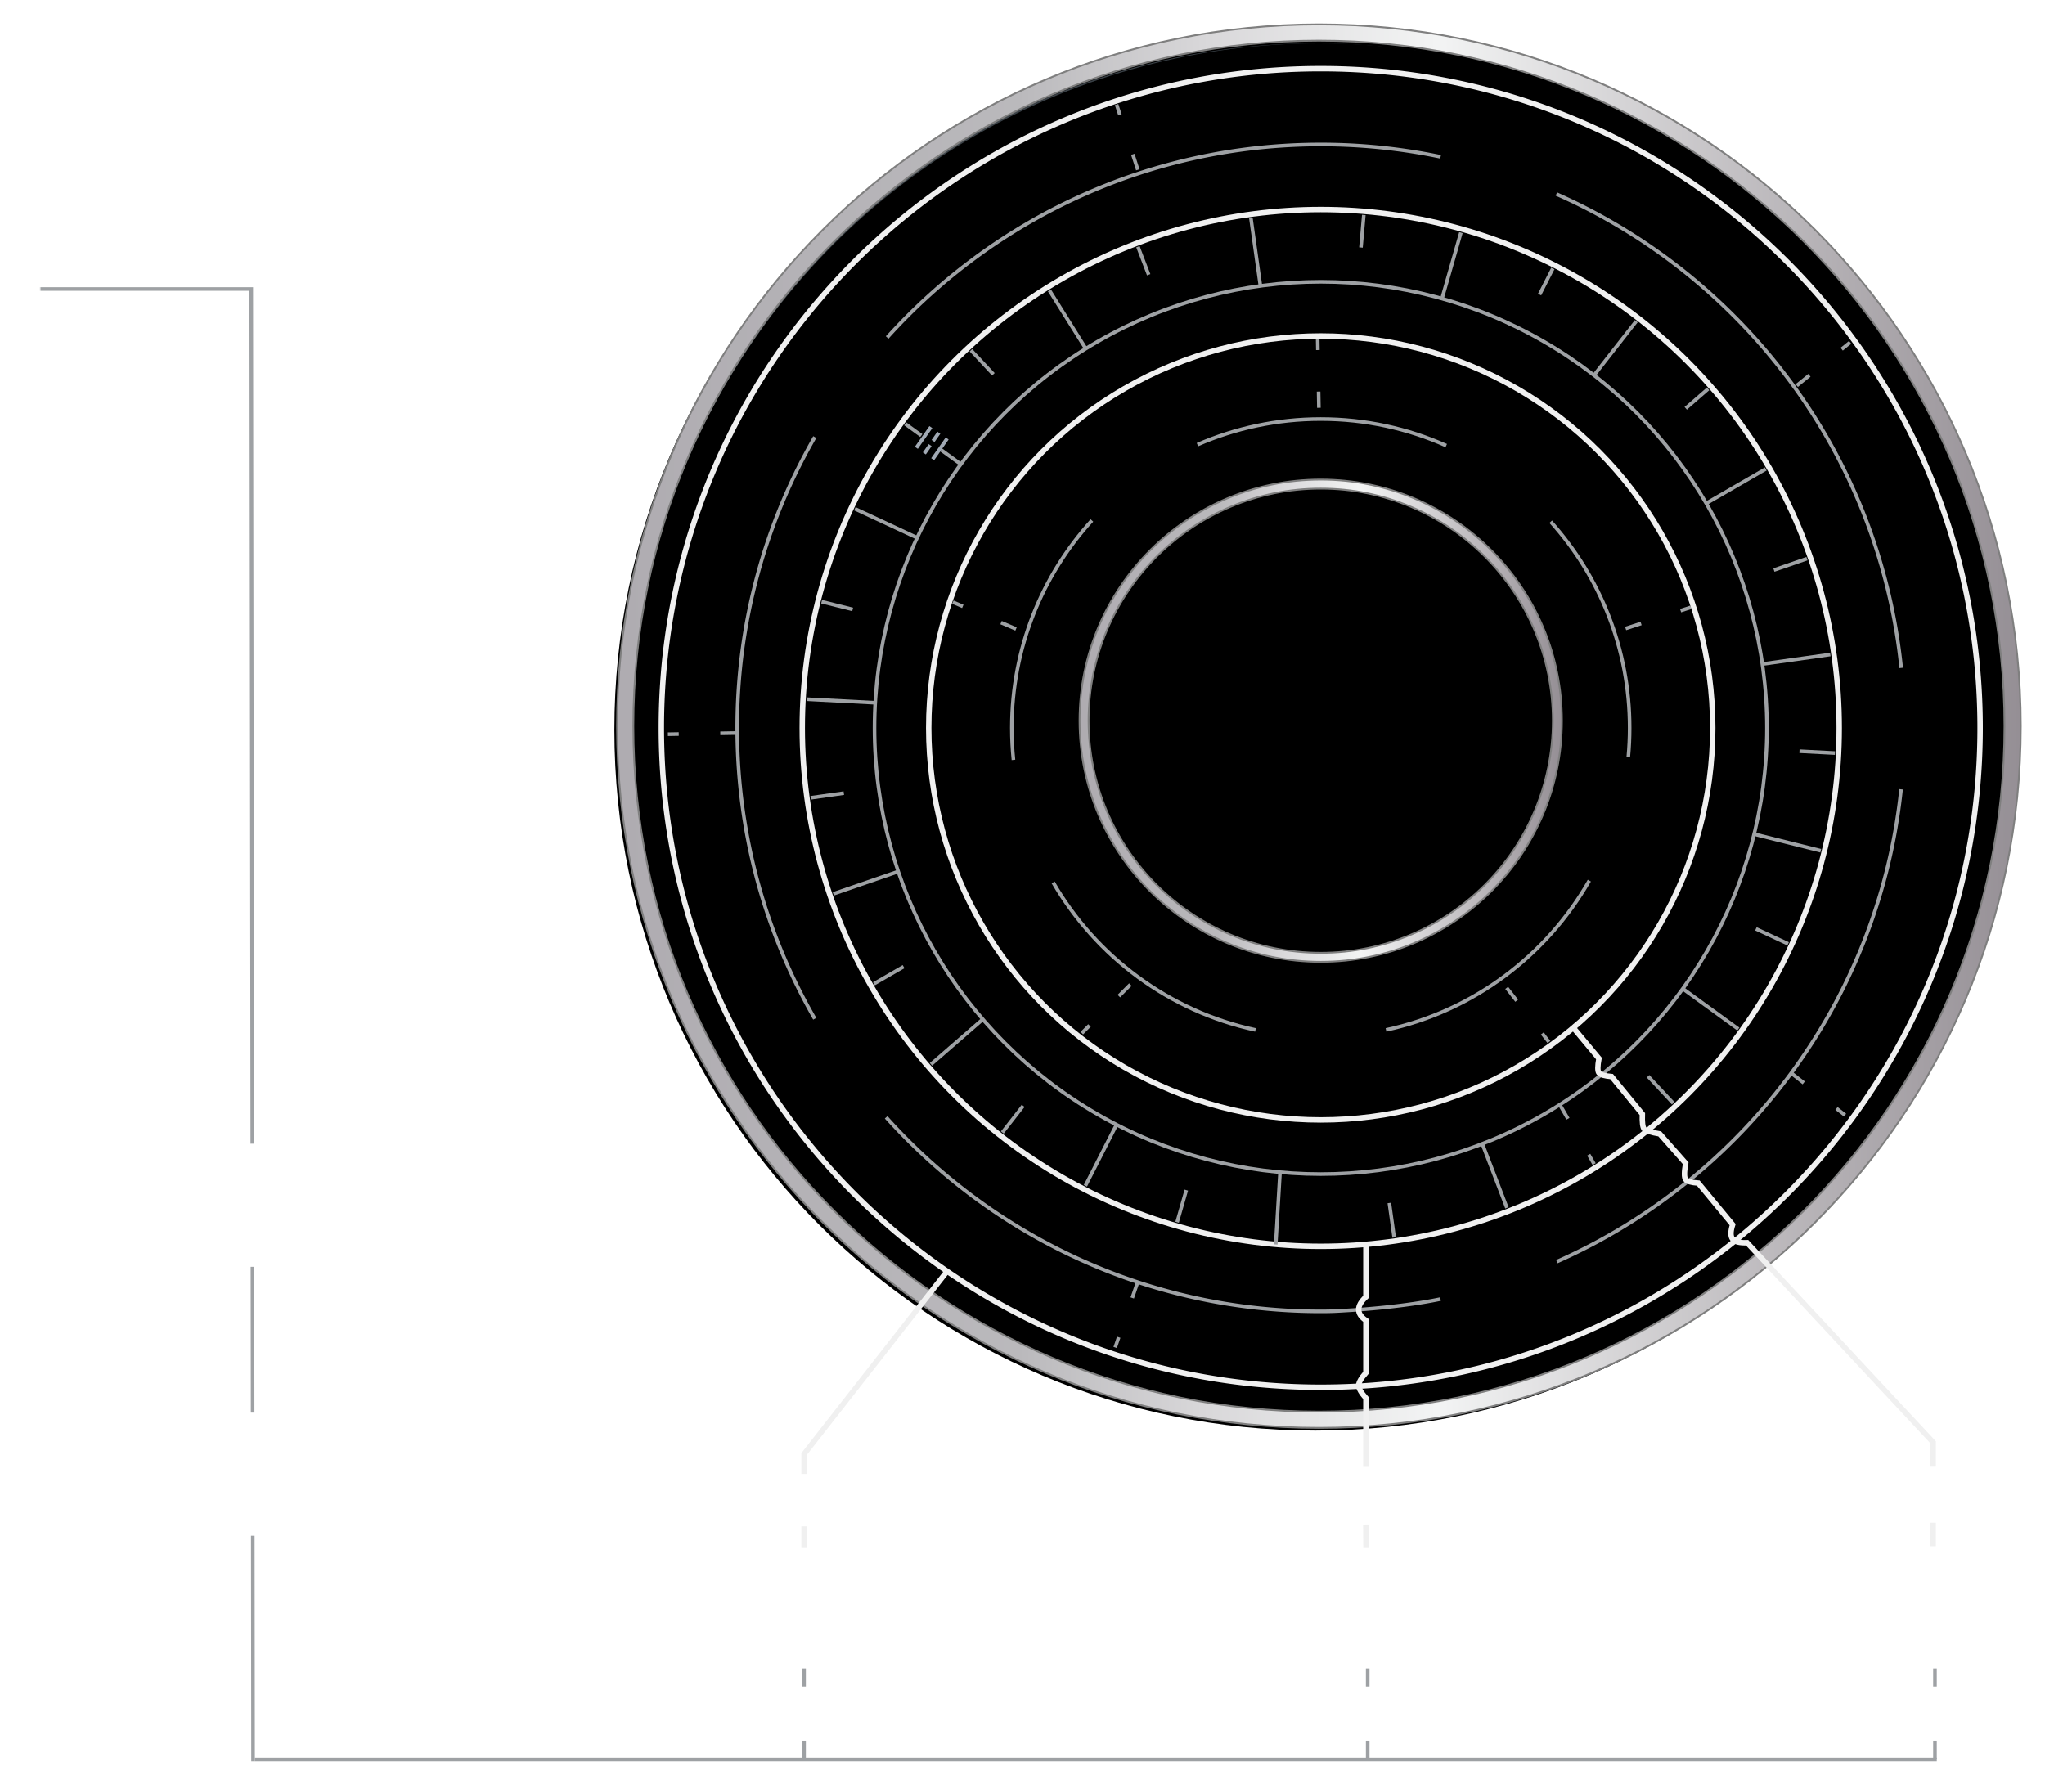 <svg width="566" height="496" xmlns="http://www.w3.org/2000/svg" xmlns:xlink="http://www.w3.org/1999/xlink"><defs><filter x="-1.3%" y="-1.3%" width="102.6%" height="102.6%" filterUnits="objectBoundingBox" id="c"><feGaussianBlur stdDeviation="4.5" in="SourceAlpha" result="shadowBlurInner1"/><feOffset dy="1" in="shadowBlurInner1" result="shadowOffsetInner1"/><feComposite in="shadowOffsetInner1" in2="SourceAlpha" operator="arithmetic" k2="-1" k3="1" result="shadowInnerInner1"/><feColorMatrix values="0 0 0 0 0 0 0 0 0 0 0 0 0 0 0 0 0 0 0.302 0" in="shadowInnerInner1"/></filter><filter x="-2.8%" y="-2.3%" width="105.2%" height="105.2%" filterUnits="objectBoundingBox" id="d"><feMorphology radius=".5" operator="dilate" in="SourceAlpha" result="shadowSpreadOuter1"/><feOffset dx="-1" dy="1" in="shadowSpreadOuter1" result="shadowOffsetOuter1"/><feGaussianBlur stdDeviation="3" in="shadowOffsetOuter1" result="shadowBlurOuter1"/><feComposite in="shadowBlurOuter1" in2="SourceAlpha" operator="out" result="shadowBlurOuter1"/><feColorMatrix values="0 0 0 0 0 0 0 0 0 0 0 0 0 0 0 0 0 0 0.231 0" in="shadowBlurOuter1"/></filter><filter x="-3.8%" y="-3.8%" width="107.6%" height="107.6%" filterUnits="objectBoundingBox" id="h"><feGaussianBlur stdDeviation="4.5" in="SourceAlpha" result="shadowBlurInner1"/><feOffset dy="1" in="shadowBlurInner1" result="shadowOffsetInner1"/><feComposite in="shadowOffsetInner1" in2="SourceAlpha" operator="arithmetic" k2="-1" k3="1" result="shadowInnerInner1"/><feColorMatrix values="0 0 0 0 0 0 0 0 0 0 0 0 0 0 0 0 0 0 0.302 0" in="shadowInnerInner1"/></filter><filter x="-8.3%" y="-6.8%" width="115%" height="115%" filterUnits="objectBoundingBox" id="i"><feMorphology radius=".5" operator="dilate" in="SourceAlpha" result="shadowSpreadOuter1"/><feOffset dx="-1" dy="1" in="shadowSpreadOuter1" result="shadowOffsetOuter1"/><feGaussianBlur stdDeviation="3" in="shadowOffsetOuter1" result="shadowBlurOuter1"/><feComposite in="shadowBlurOuter1" in2="SourceAlpha" operator="out" result="shadowBlurOuter1"/><feColorMatrix values="0 0 0 0 0 0 0 0 0 0 0 0 0 0 0 0 0 0 0.231 0" in="shadowBlurOuter1"/></filter><linearGradient x1="50.034%" y1="0%" x2="50.034%" y2="100%" id="a"><stop stop-color="#363D43" offset="0%"/><stop stop-color="#61676C" offset="49.557%"/><stop stop-color="#363D43" offset="100%"/></linearGradient><linearGradient x1=".453%" y1="50.403%" x2="99.615%" y2="50.403%" id="f"><stop stop-color="#AFACB1" offset="0%"/><stop stop-color="#BAB9BC" offset="28.499%"/><stop stop-color="#D9D8DA" offset="42.07%"/><stop stop-color="#F3F4F4" offset="58.437%"/><stop stop-color="#958F95" offset="100%"/></linearGradient><circle id="b" cx="194" cy="194" r="190"/><circle id="g" cx="194.5" cy="192.5" r="65.5"/><path d="M194 0C86.857 0 0 86.857 0 194s86.857 194 194 194 194-86.857 194-194S301.143 0 194 0zm0 4c104.934 0 190 85.066 190 190s-85.066 190-190 190S4 298.934 4 194 89.066 4 194 4z" id="e"/><path d="M194.5 126c-36.727 0-66.5 29.773-66.5 66.5 0 36.727 29.773 66.5 66.5 66.5 36.727 0 66.5-29.773 66.5-66.5 0-36.727-29.773-66.5-66.5-66.5zm0 2c35.622 0 64.5 28.878 64.5 64.5S230.122 257 194.5 257 130 228.122 130 192.5s28.878-64.5 64.5-64.5z" id="j"/></defs><g fill="none" fill-rule="evenodd"><g transform="translate(171.044 7)"><g fill-rule="nonzero"><use fill="url(#a)" xlink:href="#b"/><use fill="#000" filter="url(#c)" xlink:href="#b"/></g><g fill-rule="nonzero"><use fill="#000" filter="url(#d)" xlink:href="#e"/><path stroke="#7F7F7F" stroke-width=".5" d="M194-.25c53.64 0 102.203 21.742 137.355 56.895C366.508 91.797 388.25 140.359 388.25 194c0 53.64-21.742 102.203-56.895 137.355C296.203 366.508 247.641 388.25 194 388.25c-53.64 0-102.203-21.742-137.355-56.895C21.492 296.203-.25 247.641-.25 194c0-53.64 21.742-102.203 56.895-137.355C91.797 21.492 140.359-.25 194-.25zm0 4.5c-52.398 0-99.836 21.238-134.174 55.576C25.488 94.164 4.25 141.602 4.25 194c0 52.398 21.238 99.836 55.576 134.174C94.164 362.512 141.602 383.75 194 383.75c52.398 0 99.836-21.238 134.174-55.576C362.512 293.836 383.75 246.398 383.75 194c0-52.398-21.238-99.836-55.576-134.174C293.836 25.488 246.398 4.25 194 4.25z" fill="url(#f)" fill-rule="evenodd"/></g><circle stroke="#F0F0F0" stroke-width="1.5" cx="194.5" cy="194.5" r="108.5"/><circle stroke="#9EA1A4" cx="194.5" cy="194.5" r="123.5"/><path d="M229.237 116.351C218.623 111.626 206.868 109 194.5 109c-12.13 0-23.672 2.526-34.125 7.082m-29.21 20.98C117.392 152.242 109 172.39 109 194.5c0 2.987.153 5.939.452 8.847m10.989 33.907c11.89 20.553 32.09 35.696 56.006 40.837m36.12-.004c24.101-5.184 44.427-20.528 56.276-41.327m10.786-34.247c.246-2.638.371-5.31.371-8.013 0-21.938-8.262-41.946-21.845-57.083" stroke="#9EA1A4"/><circle stroke="#F0F0F0" stroke-width="1.5" cx="194.5" cy="194.5" r="143.5"/><path d="M227.676 36.41A162.188 162.188 0 00194.5 33c-47.628 0-90.44 20.617-120 53.413m-20.035 27.58C40.811 137.694 33 165.185 33 194.5c0 29.313 7.81 56.801 21.461 80.5m19.763 27.28C103.792 335.253 146.724 356 194.5 356c3.321 0 4.618-.1 7.89-.298 1.44-.087 2.94-.193 4.478-.317 6.922-.56 14.588-1.498 20.784-2.791m32.203-10.364c51.708-22.91 89.141-72.17 95.263-130.747m.038-33.594c-6.007-58.793-43.55-108.25-95.44-131.18" stroke="#9EA1A4"/><path d="M194.5 377C295.292 377 377 295.292 377 194.5S295.292 12 194.5 12C140.486 12 91.953 35.465 58.538 72.757a183.07 183.07 0 00-22.104 30.46C20.894 130.068 12 161.245 12 194.5 12 295.292 93.708 377 194.5 377z" stroke="#F0F0F0" stroke-width="1.5"/><g fill-rule="nonzero"><use fill="url(#a)" xlink:href="#g"/><use fill="#000" filter="url(#h)" xlink:href="#g"/></g><g fill-rule="nonzero"><use fill="#000" filter="url(#i)" xlink:href="#j"/><path stroke="#7F7F7F" stroke-width=".5" d="M194.5 125.75c18.433 0 35.12 7.471 47.2 19.55 12.079 12.08 19.55 28.767 19.55 47.2 0 18.433-7.471 35.12-19.55 47.2-12.08 12.079-28.767 19.55-47.2 19.55-18.433 0-35.12-7.471-47.2-19.55-12.079-12.08-19.55-28.767-19.55-47.2 0-18.433 7.471-35.12 19.55-47.2 12.08-12.079 28.767-19.55 47.2-19.55zm0 2.5c-17.742 0-33.805 7.191-45.432 18.818-11.627 11.627-18.818 27.69-18.818 45.432s7.191 33.805 18.818 45.432c11.627 11.627 27.69 18.818 45.432 18.818s33.805-7.191 45.432-18.818c11.627-11.627 18.818-27.69 18.818-45.432s-7.191-33.805-18.818-45.432c-11.627-11.627-27.69-18.818-45.432-18.818z" fill="url(#f)" fill-rule="evenodd"/></g><g stroke="#9EA1A4"><path d="M142.482 35.721l1.391 4.28M138.002 21.93l.927 2.854"/></g><g stroke="#9EA1A4"><path d="M329.753 96.89l-3.497 2.832M341.022 87.764l-2.332 1.888"/></g><g stroke="#9EA1A4"><path d="M193.907 101.39l.078 4.499M193.654 86.892l.052 3"/></g><g stroke="#9EA1A4"><path d="M283.165 165.575l-4.28 1.39M296.956 161.094l-2.854.927"/></g><g stroke="#9EA1A4"><path d="M138.627 268.73l3.182-3.183M128.374 278.982l2.121-2.12"/></g><g stroke="#9EA1A4"><path d="M248.74 270.005l-2.771-3.546M257.666 281.43l-1.847-2.363"/></g><g stroke="#9EA1A4"><path d="M106.023 165.339l4.142 1.758M92.675 159.673l2.762 1.172"/></g><g stroke="#9EA1A4"><path d="M328.184 292.748l-3.546-2.77M339.61 301.675l-2.364-1.847"/></g><g stroke="#9EA1A4"><path d="M262.921 302.682l-2.25-3.898M270.171 315.239l-1.5-2.598"/></g><g stroke="#9EA1A4"><path d="M142.326 352.28l1.465-4.255M137.606 365.99l.976-2.837"/></g><g stroke="#9EA1A4"><path d="M28.31 195.988l4.5-.078M13.813 196.241l3-.052"/></g><path d="M206.422 52.499l-.789 9.013m-22.395 255.974l-1.193 19.996M233.298 57.382l-2.458 8.572-2.78 9.692m-70.767 246.795l-2.552 8.901M258.748 67.305l-3.683 7.228m-117.078 229.78l-8.626 16.928M281.838 81.9L270.14 96.874M112.137 299.107l-5.763 7.377M301.718 100.634l-6.198 5.389M100.965 275.146l-14.34 12.465M317.659 122.817l-16.455 9.5M79.046 260.58l-8.205 4.737M329.074 147.634l-9.148 3.15m-242.36 83.45L59.6 240.422M335.544 174.173l-18.815 2.644M62.506 212.546l-9.189 1.291M336.83 201.459l-9.827-.516M71.195 187.537l-18.974-.994M332.888 228.489l-18.436-4.597M64.954 161.685l-8.6-2.144M323.86 254.27l-8.913-4.156M82.782 141.854l-17.22-8.03M310.079 277.855l-15.372-11.168M94.88 121.504l-5.425-3.942m-5.502-3.997l-4.444-3.229" stroke="#9EA1A4"/><g fill="#A1A9B4" fill-rule="nonzero"><path d="M82.17 116.678l4.016-5.734.819.574-4.015 5.734zM86.676 119.833l4.015-5.734.82.573-4.016 5.734zM84.382 118.227l1.606-2.294.82.574L85.2 118.8zM86.791 114.786l1.606-2.293.82.573-1.607 2.294z"/></g><path d="M292.05 298.377l-6.958-7.462M103.892 96.6l-6.211-6.66M129.479 89.501l-10.068-16.113M246.034 327.356l-6.809-17.738M146.88 69.047l-2.98-7.761M214.827 335.544l-1.34-9.542m-35.68-253.87l-2.644-18.815" stroke="#9EA1A4"/></g><path stroke="#9EA1A4" d="M535.544 467v-5M535.544 487v-5M222.544 467v-5M222.544 487v-5"/><path d="M69.044 370l-18.103-.028m-33.816-.051l-8.08-.013.5-121.908" stroke="#FFF" opacity=".5" stroke-linecap="square"/><path d="M11.044 80h58.498l.292 236.59m.042 34.075l.05 40.364m.042 34.077l.076 62.394" stroke="#9EA1A4"/><path fill="#FFF" opacity=".5" d="M4.266 247.771h10.142l-5.07-7.071z"/><path d="M535.044 428v-6.5m0-15.5v-6.75l-51.5-55.25c-2.06.083-3.394-.25-4-1-.606-.75-.606-2.083 0-4l-9.5-11.5c-1.903-.135-3.07-.468-3.5-1-.43-.532-.43-2.032 0-4.5l-7.168-8.127c-2.49-.422-3.933-.88-4.332-1.373-.398-.493-.56-1.865-.488-4.116L446.044 298c-1.933-.167-3.1-.5-3.5-1-.4-.5-.4-1.833 0-4l-7.5-9M222.544 428.5v-6m0-14.5v-5.5l39.5-50.5" stroke="#F0F0F0" stroke-width="1.5"/><path stroke="#9EA1A4" d="M70.544 487h465.5"/><path d="M378.067 428.497l-.045-6.497m.022-15.965V387c-1.333-1.5-2-2.667-2-3.5 0-.833.667-2 2-3.5v-14.5c-1.333-.916-2-1.916-2-3s.667-2.25 2-3.5v-14" stroke="#F0F0F0" stroke-width="1.5"/><path fill="#FFF" opacity=".5" d="M5.337 75v10.142l5.98-4.288-.028-1.586z"/><path stroke="#9EA1A4" d="M378.544 467v-5M378.544 487v-5"/></g></svg>